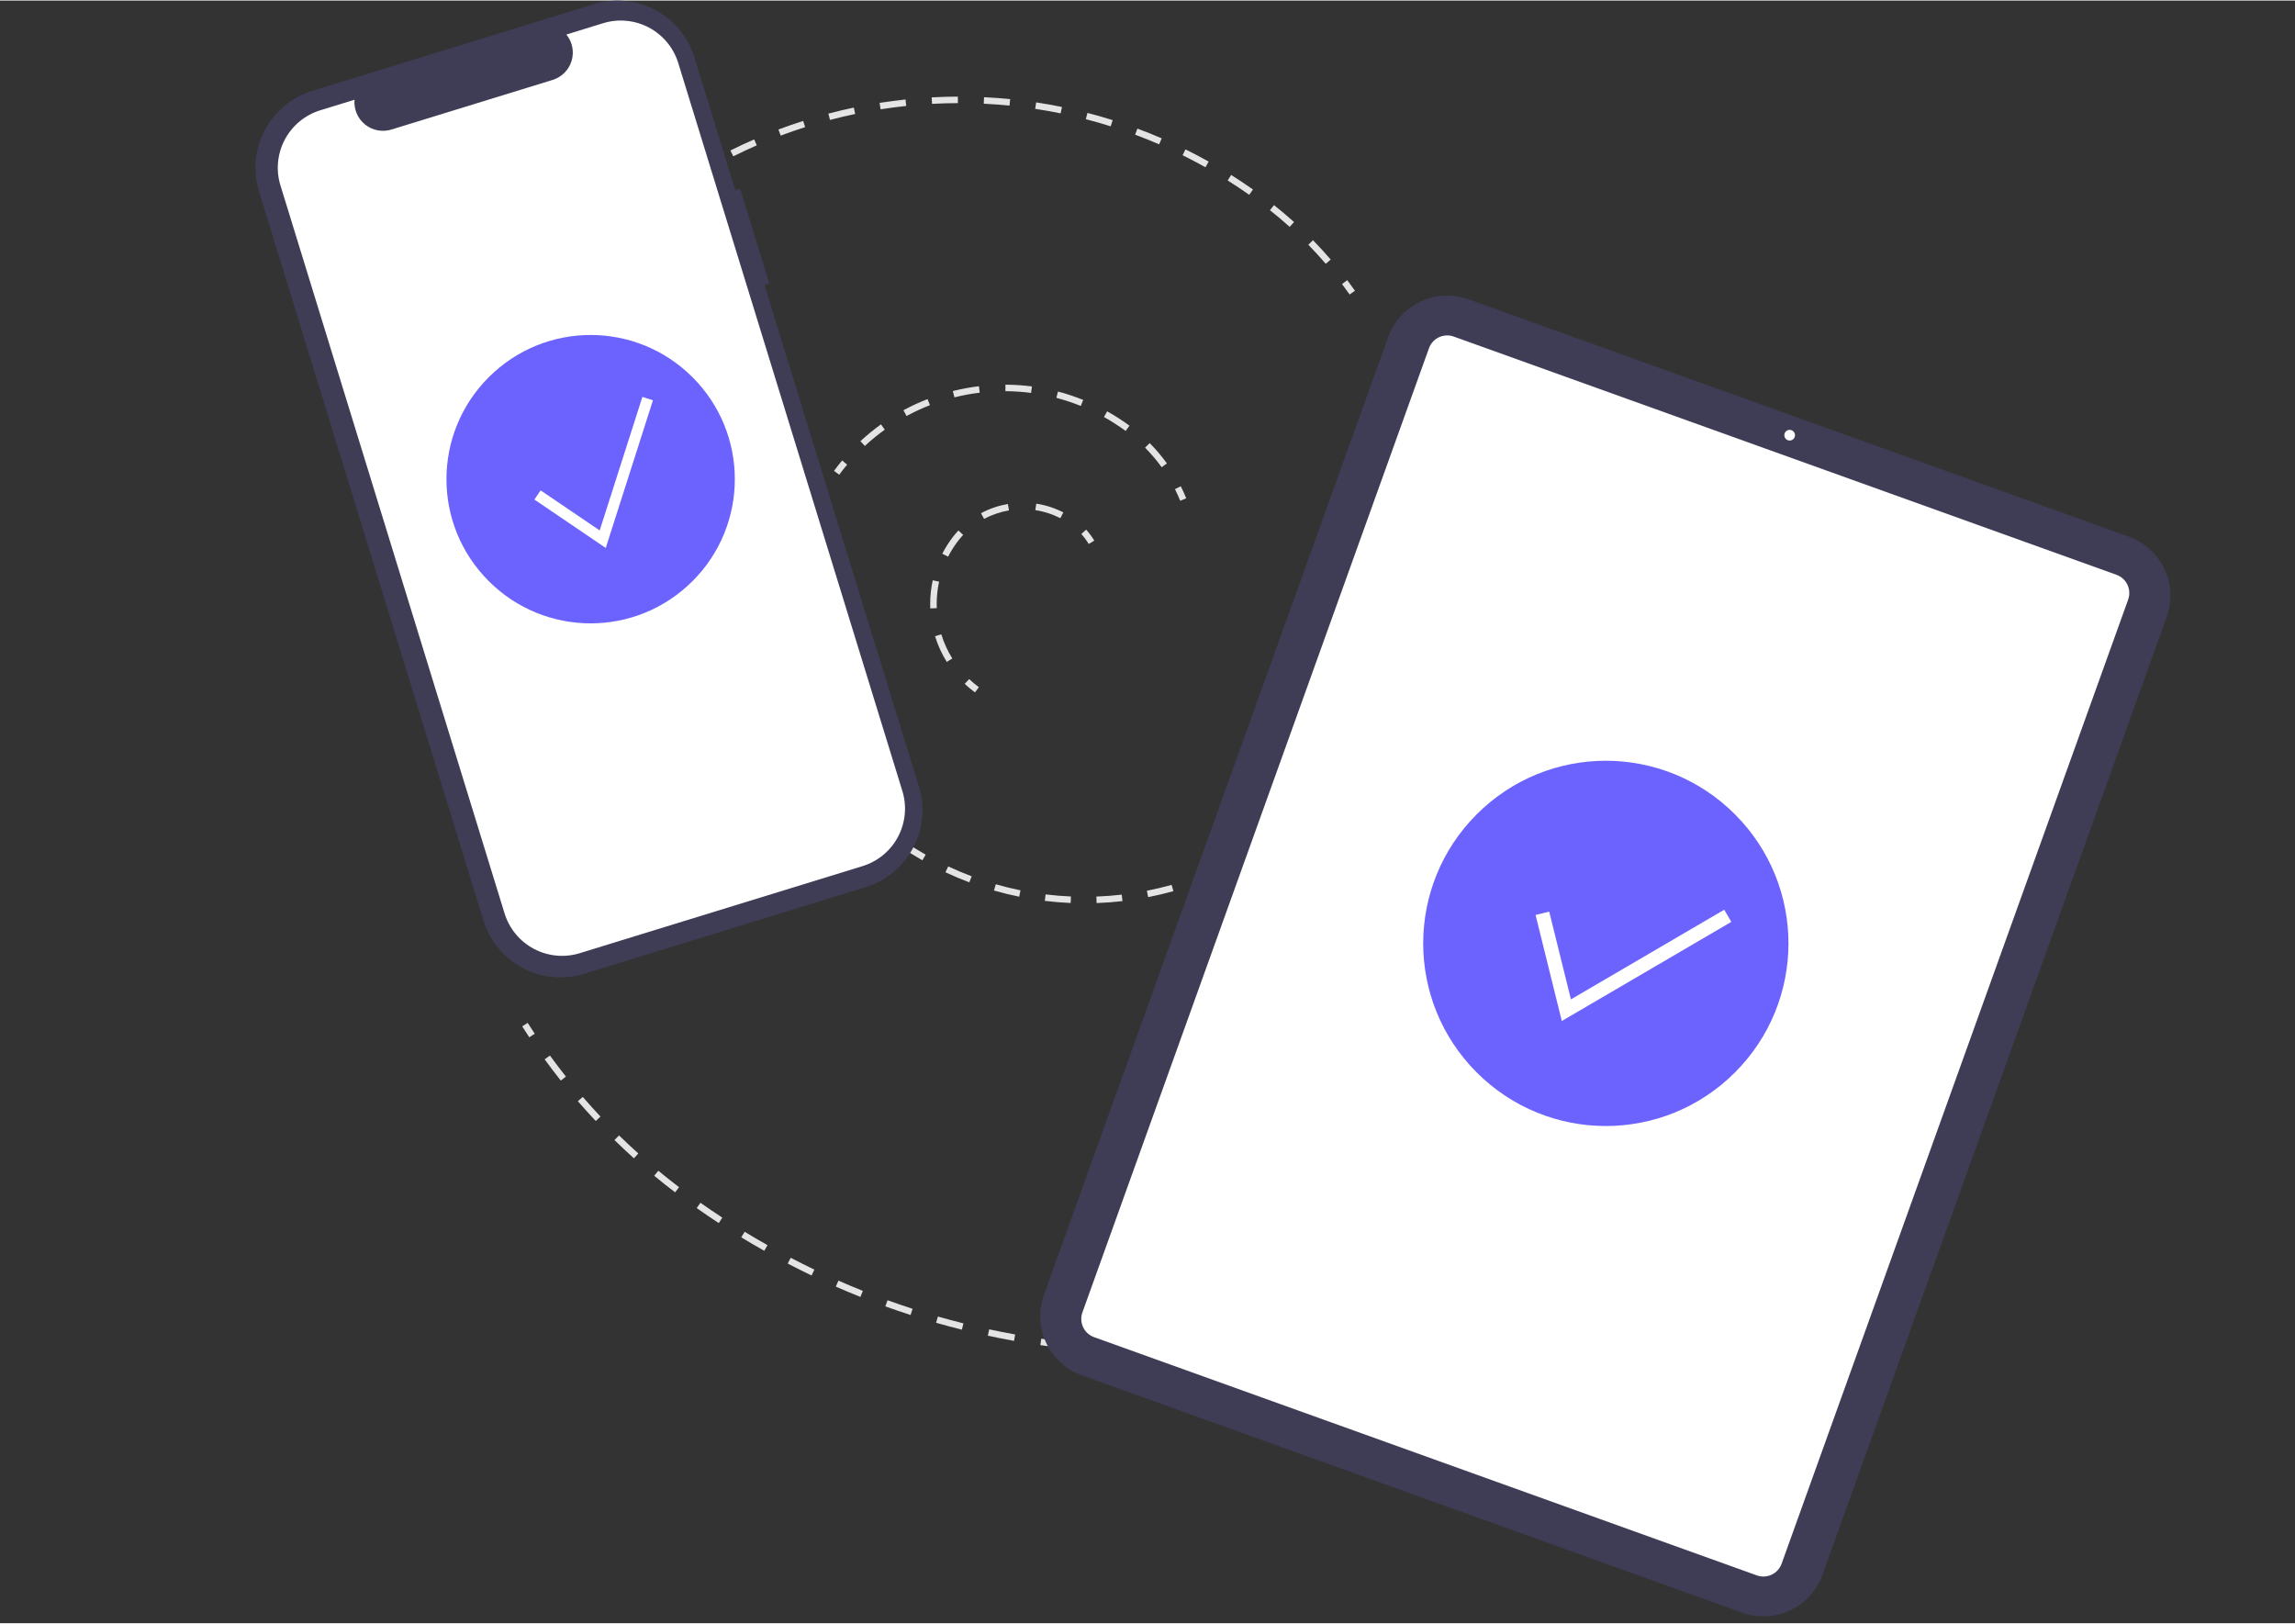 <svg version="1.2" baseProfile="tiny-ps" xmlns="http://www.w3.org/2000/svg" viewBox="0 0 1058 748" width="400" height="283">
	<rect x="0" y="0" width="1058" height="748" fill="#333333" stroke="none"/>
	<title>sync-svg</title>
	<style>
		tspan { white-space:pre }
		.s0 { fill: #e4e4e4 } 
		.s1 { fill: #3f3d56 } 
		.s2 { fill: #ffffff } 
		.s3 { fill: #6c63ff } 
	</style>
	<path id="Layer" class="s0" d="m449.47 318.91c-0.42-0.31-0.83-0.62-1.23-0.93c-0.41-0.32-0.81-0.64-1.2-0.97c-0.4-0.33-0.79-0.67-1.17-1.01c-0.39-0.34-0.77-0.69-1.14-1.04l2.06-2.18c0.35 0.33 0.71 0.66 1.08 0.98c0.36 0.32 0.73 0.64 1.1 0.95c0.37 0.31 0.75 0.62 1.13 0.91c0.38 0.3 0.77 0.59 1.16 0.88l-1.78 2.42z" />
	<path id="Layer" class="s0" d="m436.46 304.88c-0.57-0.92-1.12-1.87-1.63-2.83c-0.51-0.96-1-1.93-1.45-2.93c-0.45-0.99-0.87-2-1.26-3.01c-0.39-1.02-0.74-2.05-1.06-3.09l2.87-0.88c0.3 0.98 0.63 1.95 1 2.9c0.36 0.96 0.76 1.9 1.18 2.83c0.42 0.93 0.88 1.85 1.36 2.75c0.48 0.9 1 1.79 1.54 2.66l-2.55 1.58zm-7.6-24.68c-0.03-0.71-0.04-1.42-0.04-2.13c0-0.91 0.02-1.82 0.07-2.73c0.05-0.91 0.12-1.82 0.22-2.72c0.1-0.91 0.22-1.81 0.37-2.71c0.15-0.9 0.32-1.79 0.51-2.68l2.93 0.64c-0.18 0.84-0.34 1.68-0.48 2.52c-0.14 0.85-0.25 1.69-0.34 2.55c-0.09 0.85-0.16 1.71-0.21 2.56c-0.05 0.86-0.07 1.71-0.07 2.57c0 0.67 0.01 1.34 0.04 2l-3 0.13zm8.21-23.85l-2.67-1.37c0.31-0.6 0.63-1.2 0.96-1.78c0.33-0.59 0.68-1.17 1.03-1.74c0.36-0.57 0.72-1.14 1.1-1.7c0.38-0.56 0.77-1.11 1.17-1.66c0.25-0.33 0.5-0.66 0.75-0.99c0.26-0.33 0.52-0.65 0.78-0.97c0.27-0.32 0.54-0.63 0.81-0.94c0.27-0.31 0.55-0.62 0.84-0.92l2.19 2.05c-0.26 0.28-0.52 0.56-0.78 0.85c-0.25 0.29-0.51 0.58-0.75 0.88c-0.25 0.3-0.49 0.59-0.72 0.9c-0.24 0.3-0.47 0.61-0.7 0.92c-0.38 0.51-0.74 1.03-1.1 1.56c-0.36 0.53-0.7 1.06-1.04 1.6c-0.34 0.54-0.66 1.09-0.97 1.64c-0.31 0.55-0.62 1.11-0.91 1.68h0zm16.6-17.4l-1.42-2.64c0.97-0.52 1.95-1 2.96-1.43c1-0.44 2.03-0.84 3.06-1.19c1.04-0.36 2.09-0.67 3.15-0.94c1.06-0.27 2.13-0.5 3.21-0.69l0.51 2.96c-1 0.17-1.99 0.38-2.98 0.63c-0.98 0.25-1.96 0.54-2.92 0.87c-0.96 0.33-1.91 0.7-2.84 1.1c-0.93 0.41-1.85 0.85-2.74 1.33l0 0zm35.15-0.33c-0.9-0.46-1.82-0.89-2.76-1.28c-0.94-0.39-1.89-0.74-2.86-1.05c-0.97-0.31-1.94-0.59-2.93-0.82c-0.99-0.23-1.99-0.43-2.99-0.58l0.45-2.97c1.08 0.16 2.16 0.37 3.23 0.62c1.07 0.25 2.12 0.55 3.17 0.88c1.04 0.34 2.07 0.72 3.08 1.14c1.01 0.42 2.01 0.88 2.98 1.38l-1.37 2.67z" />
	<path id="Layer" class="s0" d="m501.89 250.49c-0.25-0.41-0.5-0.81-0.77-1.21c-0.26-0.4-0.54-0.78-0.82-1.17c-0.28-0.38-0.58-0.76-0.88-1.13c-0.3-0.37-0.61-0.73-0.93-1.08l2.23-2.01c0.35 0.39 0.69 0.79 1.02 1.19c0.33 0.41 0.65 0.82 0.97 1.24c0.31 0.42 0.61 0.85 0.91 1.29c0.29 0.44 0.57 0.88 0.84 1.33l-2.57 1.55z" />
	<path id="Layer" class="s0" d="m386.89 218.58l-2.42-1.78c1.2-1.63 2.47-3.25 3.76-4.8l2.3 1.92c-1.26 1.5-2.48 3.07-3.65 4.65z" />
	<path id="Layer" class="s0" d="m535.52 215.11c-0.58-0.8-1.17-1.59-1.77-2.36c-0.61-0.78-1.23-1.54-1.87-2.29c-0.64-0.75-1.29-1.49-1.96-2.22c-0.67-0.73-1.35-1.44-2.04-2.14l2.13-2.11c0.72 0.73 1.43 1.47 2.12 2.22c0.69 0.76 1.37 1.52 2.03 2.31c0.66 0.78 1.31 1.58 1.94 2.38c0.63 0.81 1.25 1.63 1.85 2.46l-2.43 1.75zm-136.83-9.8l-2.04-2.2c0.75-0.7 1.51-1.38 2.28-2.05c0.77-0.67 1.55-1.33 2.34-1.98c0.79-0.65 1.59-1.28 2.4-1.9c0.81-0.62 1.63-1.23 2.46-1.83l1.75 2.44c-0.8 0.58-1.6 1.17-2.38 1.77c-0.78 0.6-1.56 1.22-2.33 1.84c-0.77 0.63-1.52 1.27-2.27 1.92c-0.75 0.65-1.48 1.31-2.2 1.99zm120.23-6.92c-0.8-0.59-1.6-1.16-2.42-1.72c-0.82-0.56-1.64-1.11-2.47-1.64c-0.83-0.53-1.67-1.06-2.52-1.57c-0.85-0.51-1.7-1-2.57-1.49l1.46-2.62c0.89 0.5 1.77 1.01 2.65 1.53c0.88 0.52 1.74 1.06 2.6 1.62c0.86 0.55 1.71 1.12 2.55 1.69c0.84 0.58 1.67 1.17 2.5 1.77l-1.78 2.42zm-101-6.9l-1.43-2.64c0.9-0.49 1.8-0.96 2.72-1.42c0.91-0.46 1.83-0.9 2.76-1.33c0.93-0.43 1.86-0.84 2.8-1.24c0.94-0.4 1.88-0.78 2.84-1.15l1.09 2.8c-0.92 0.36-1.84 0.73-2.75 1.12c-0.91 0.39-1.81 0.79-2.71 1.2c-0.9 0.42-1.79 0.85-2.67 1.29c-0.88 0.44-1.76 0.9-2.63 1.37h0zm80.32-4.63c-0.92-0.37-1.84-0.72-2.77-1.06c-0.93-0.34-1.86-0.67-2.8-0.98c-0.94-0.31-1.88-0.61-2.83-0.89c-0.95-0.28-1.9-0.55-2.86-0.8l0.76-2.9c0.99 0.26 1.97 0.53 2.95 0.82c0.98 0.29 1.95 0.6 2.92 0.92c0.97 0.32 1.93 0.66 2.89 1.01c0.96 0.35 1.91 0.72 2.86 1.1l-1.12 2.78zm-58.25-3.95l-0.73-2.91c0.99-0.25 1.98-0.48 2.98-0.7c1-0.22 2-0.42 3-0.6c1-0.19 2.01-0.36 3.02-0.51c1.01-0.15 2.02-0.29 3.03-0.42l0.36 2.98c-0.98 0.12-1.96 0.25-2.94 0.4c-0.98 0.15-1.95 0.31-2.93 0.49c-0.97 0.18-1.94 0.38-2.91 0.59c-0.97 0.21-1.93 0.44-2.89 0.68l0 0zm35.35-2.05c-0.98-0.13-1.96-0.24-2.95-0.34c-0.98-0.1-1.97-0.18-2.96-0.25c-0.99-0.07-1.98-0.12-2.96-0.15c-0.99-0.04-1.98-0.06-2.97-0.06l0.01-3c1.02 0 2.04 0.03 3.06 0.06c1.02 0.04 2.04 0.09 3.06 0.16c1.02 0.07 2.04 0.15 3.05 0.25c1.02 0.1 2.03 0.22 3.04 0.35l-0.39 2.97z" />
	<path id="Layer" class="s0" d="m544.09 230.58c-0.74-1.81-1.56-3.61-2.43-5.35l2.68-1.35c0.91 1.81 1.76 3.68 2.53 5.57l-2.78 1.13z" />
	<path id="Layer" class="s0" d="m552.31 406.88l-1.03-2.82c1.85-0.68 3.71-1.4 5.54-2.15l1.14 2.77c-1.86 0.77-3.76 1.5-5.65 2.19z" />
	<path id="Layer" class="s0" d="m505.54 416.04l-0.11-3c3.89-0.14 7.83-0.44 11.69-0.89l0.34 2.98c-3.94 0.46-7.96 0.76-11.93 0.9zm-11.96-0.04c-3.97-0.17-7.99-0.5-11.92-0.98l0.36-2.98c3.86 0.47 7.79 0.79 11.69 0.96l-0.13 3zm35.71-2.71l-0.58-2.94c3.82-0.75 7.66-1.66 11.41-2.7l0.81 2.89c-3.83 1.07-7.74 2-11.64 2.76v0zm-59.44-0.19c-3.89-0.79-7.8-1.75-11.62-2.85l0.83-2.88c3.74 1.08 7.57 2.01 11.39 2.79l-0.6 2.94zm-22.98-6.61c-3.72-1.4-7.43-2.96-11.02-4.65l1.28-2.71c3.52 1.66 7.16 3.19 10.8 4.56l-1.06 2.81zm-21.64-10.16c-3.44-1.96-6.85-4.09-10.15-6.33l1.69-2.48c3.23 2.19 6.58 4.28 9.95 6.2l-1.49 2.61z" />
	<path id="Layer" class="s0" d="m405.43 384.86c-1.56-1.28-3.12-2.61-4.61-3.96l2.01-2.23c1.46 1.31 2.97 2.61 4.5 3.86l-1.9 2.32z" />
	<path id="Layer" class="s0" d="m322.38 80.37l-1.54-2.57c1.72-1.03 3.48-2.05 5.22-3.03l1.47 2.61c-1.72 0.97-3.45 1.98-5.15 3z" />
	<path id="Layer" class="s0" d="m611.18 121.34c-2.57-2.99-5.28-5.95-8.04-8.78l2.15-2.1c2.81 2.88 5.56 5.88 8.17 8.92l-2.28 1.95zm-16.63-17.02c-2.93-2.64-5.99-5.22-9.1-7.68l1.86-2.35c3.15 2.5 6.26 5.12 9.24 7.8l-2.01 2.23zm-18.66-14.79c-3.24-2.28-6.58-4.5-9.92-6.6l1.6-2.54c3.38 2.13 6.76 4.38 10.05 6.69l-1.72 2.46zm-20.17-12.69c-3.45-1.93-7-3.8-10.54-5.56l1.33-2.69c3.59 1.78 7.18 3.67 10.68 5.63l-1.47 2.62zm-217.66-5.06l-1.34-2.68c3.59-1.79 7.27-3.51 10.95-5.11l1.2 2.75c-3.63 1.58-7.26 3.28-10.81 5.04l0 0zm196.3-5.51c-3.63-1.57-7.35-3.07-11.06-4.45l1.05-2.81c3.75 1.4 7.52 2.91 11.2 4.5l-1.19 2.75zm-174.45-4.02l-1.06-2.81c3.75-1.41 7.59-2.74 11.41-3.96l0.91 2.86c-3.78 1.2-7.57 2.52-11.26 3.91l0 0zm152.12-4.29c-3.77-1.19-7.63-2.29-11.46-3.28l0.75-2.9c3.88 1 7.79 2.12 11.61 3.33l-0.9 2.86zm-129.4-2.95l-0.76-2.9c3.87-1.02 7.82-1.96 11.75-2.78l0.62 2.94c-3.88 0.81-7.78 1.74-11.6 2.75l0 0zm106.33-3.02c-3.87-0.79-7.82-1.5-11.74-2.09l0.45-2.97c3.97 0.6 7.97 1.31 11.89 2.11l-0.6 2.94zm-83-1.87l-0.47-2.96c3.96-0.62 7.98-1.15 11.97-1.57l0.31 2.98c-3.94 0.42-7.92 0.94-11.82 1.55l0 0zm59.44-1.7c-3.93-0.39-7.93-0.69-11.89-0.88l0.14-3c4.01 0.19 8.06 0.49 12.04 0.89l-0.3 2.99zm-35.73-0.8l-0.16-3c4.01-0.22 8.07-0.33 12.07-0.35l0.01 3c-3.95 0.01-7.96 0.13-11.92 0.34l0 0z" />
	<path id="Layer" class="s0" d="m622.18 135.49c-1.14-1.62-2.31-3.24-3.5-4.81l2.4-1.8c1.2 1.6 2.4 3.25 3.55 4.89l-2.46 1.72z" />
	<path id="Layer" class="s0" d="m485.57 620.64c-1.99-0.26-3.98-0.53-5.97-0.82l0.43-2.97c1.97 0.29 3.94 0.56 5.92 0.81l-0.38 2.98z" />
	<path id="Layer" class="s0" d="m467.46 617.85c-4.02-0.72-8.07-1.52-12.07-2.38l0.63-2.93c3.96 0.85 7.98 1.64 11.97 2.36l-0.53 2.95zm-24.04-5.16c-3.97-0.99-7.96-2.06-11.88-3.18l0.83-2.88c3.88 1.11 7.85 2.17 11.78 3.16l-0.73 2.91zm-23.64-6.76c-3.89-1.26-7.81-2.59-11.64-3.98l1.02-2.82c3.8 1.37 7.68 2.7 11.54 3.94l-0.92 2.85zm-23.13-8.34c-3.79-1.51-7.6-3.11-11.34-4.75l1.21-2.75c3.71 1.63 7.49 3.21 11.25 4.71l-1.11 2.79zm-22.52-9.88c-3.68-1.76-7.38-3.61-11-5.5l1.39-2.66c3.59 1.87 7.26 3.71 10.91 5.46l-1.3 2.71zm-21.8-11.37c-3.54-2-7.11-4.09-10.6-6.22l1.56-2.56c3.47 2.11 7.01 4.19 10.52 6.17l-1.48 2.61zm-20.99-12.79c-3.41-2.24-6.83-4.56-10.17-6.91l1.73-2.45c3.31 2.33 6.7 4.64 10.09 6.86l-1.65 2.51zm-20.11-14.17c-3.26-2.48-6.51-5.05-9.65-7.64l1.91-2.31c3.11 2.57 6.32 5.12 9.55 7.57l-1.81 2.39zm-18.98-15.68c-3.04-2.73-6.06-5.56-8.98-8.42l2.1-2.15c2.89 2.82 5.88 5.63 8.89 8.33l-2.01 2.23zm-17.61-17.2c-2.8-2.98-5.58-6.05-8.25-9.14l2.27-1.96c2.64 3.06 5.39 6.1 8.16 9.05l-2.18 2.06zm-16.1-18.62c-2.54-3.2-5.05-6.5-7.45-9.8l2.43-1.76c2.38 3.27 4.86 6.53 7.37 9.7l-2.35 1.87z" />
	<path id="Layer" class="s0" d="m244.01 477.92c-1.11-1.68-2.21-3.36-3.28-5.05l2.53-1.61c1.07 1.68 2.15 3.34 3.25 5l-2.5 1.66z" />
	<path id="Layer" class="s1" d="m354.66 130.38l-2.24 0.69l71.19 231.22l0 0c1.43 4.66 1.94 9.55 1.48 14.4c-0.46 4.85-1.87 9.56-4.14 13.87c-2.28 4.31-5.38 8.12-9.14 11.23c-3.75 3.11-8.08 5.44-12.74 6.88l-129.79 39.96l0 0c-4.66 1.43-9.55 1.94-14.4 1.48c-4.85-0.46-9.56-1.87-13.87-4.14c-4.31-2.28-8.12-5.38-11.23-9.14c-3.11-3.75-5.44-8.08-6.88-12.74l-103.48-336.09l0 0c-1.43-4.66-1.94-9.55-1.48-14.4c0.46-4.85 1.87-9.56 4.14-13.87c2.28-4.31 5.38-8.12 9.14-11.23c3.75-3.11 8.08-5.44 12.74-6.88l129.79-39.96h0c4.66-1.43 9.55-1.94 14.4-1.48c4.85 0.46 9.56 1.87 13.87 4.14c4.31 2.28 8.12 5.38 11.23 9.14c3.11 3.75 5.44 8.08 6.88 12.74l18.86 61.26l2.24-0.69l13.43 43.61z" />
	<path id="Layer" class="s2" d="m288.79 9.33c3.62 0.34 7.14 1.39 10.36 3.1c3.22 1.7 6.06 4.02 8.38 6.82c2.32 2.8 4.06 6.04 5.14 9.51l103.32 335.6v0c1.07 3.48 1.45 7.13 1.1 10.75c-0.34 3.62-1.39 7.14-3.1 10.36c-1.7 3.22-4.02 6.06-6.82 8.38c-2.8 2.32-6.04 4.06-9.51 5.14l-130.42 40.15h0c-3.48 1.07-7.13 1.45-10.75 1.1c-3.62-0.34-7.14-1.39-10.36-3.1c-3.22-1.7-6.06-4.02-8.38-6.82c-2.32-2.8-4.06-6.04-5.14-9.51l-103.32-335.6c-1.07-3.48-1.45-7.13-1.1-10.75c0.34-3.62 1.39-7.14 3.1-10.36c1.7-3.22 4.02-6.06 6.82-8.38c2.8-2.32 6.04-4.06 9.51-5.14l15.82-4.87c-0.19 2.15 0.15 4.31 0.99 6.3c0.84 1.99 2.16 3.74 3.84 5.1c1.68 1.36 3.66 2.28 5.78 2.69c2.12 0.41 4.31 0.29 6.37-0.34l74.36-22.89c2.06-0.64 3.94-1.77 5.46-3.3c1.52-1.53 2.64-3.41 3.27-5.48c0.62-2.07 0.73-4.25 0.31-6.37c-0.42-2.12-1.36-4.1-2.72-5.77l16.94-5.22c3.48-1.07 7.13-1.45 10.75-1.1z" />
	<path id="Layer" class="s1" d="m803.14 743.15l-304.47-109.45c-3.57-1.29-6.86-3.27-9.66-5.82c-2.81-2.56-5.09-5.64-6.71-9.07c-1.62-3.44-2.55-7.15-2.73-10.95c-0.18-3.79 0.38-7.58 1.66-11.16l158.72-441.56c1.29-3.57 3.27-6.86 5.82-9.66c2.56-2.81 5.64-5.09 9.07-6.71c3.44-1.62 7.15-2.55 10.95-2.73c3.79-0.18 7.58 0.38 11.16 1.66l304.47 109.45c3.57 1.29 6.86 3.27 9.66 5.82c2.81 2.56 5.09 5.64 6.71 9.07c1.62 3.44 2.55 7.15 2.73 10.95c0.18 3.79-0.38 7.58-1.66 11.16l-158.72 441.56c-1.29 3.57-3.27 6.86-5.82 9.66c-2.56 2.81-5.64 5.09-9.07 6.71c-3.44 1.62-7.15 2.55-10.95 2.73c-3.79 0.18-7.58-0.38-11.16-1.66h0z" />
	<path id="Layer" class="s2" d="m809.92 725.97l-305.55-109.83c-1.1-0.4-2.11-1.01-2.98-1.79c-0.87-0.79-1.57-1.74-2.07-2.8c-0.5-1.06-0.78-2.21-0.84-3.37c-0.06-1.17 0.12-2.34 0.51-3.44l159.77-444.48c0.4-1.1 1.01-2.11 1.79-2.98c0.79-0.87 1.74-1.57 2.8-2.07c1.06-0.5 2.21-0.78 3.37-0.84c1.17-0.06 2.34 0.12 3.44 0.51l305.55 109.83c1.1 0.4 2.11 1.01 2.98 1.79c0.87 0.79 1.57 1.74 2.07 2.8c0.5 1.06 0.78 2.21 0.84 3.37c0.06 1.17-0.12 2.34-0.51 3.44l-159.77 444.48c-0.4 1.1-1.01 2.11-1.79 2.98c-0.79 0.87-1.74 1.57-2.8 2.07c-1.06 0.5-2.21 0.78-3.37 0.84c-1.17 0.06-2.34-0.12-3.44-0.51h0z" />
	<path id="Layer" class="s2" d="m825.04 202.81c-1.36 0-2.46-1.1-2.46-2.46c0-1.36 1.1-2.46 2.46-2.46c1.36 0 2.46 1.1 2.46 2.46c0 1.36-1.1 2.46-2.46 2.46z" />
	<path id="Layer" class="s3" d="m319.27 267.61c-25.98 25.98-67.99 25.98-93.97 0c-25.98-25.98-25.98-67.99 0-93.97c25.98-25.98 67.99-25.98 93.97 0c25.98 25.98 25.98 67.99 0 93.97z" />
	<path id="Layer" class="s2" d="m279.25 252.33l-32.89-22.31l2.87-4.23l27.23 18.47l19.68-61.56l4.87 1.56l-21.76 68.08v0z" />
	<path id="Layer" class="s3" d="m799.8 494.13c-32.91 32.91-86.11 32.91-119.02 0c-32.91-32.91-32.91-86.11 0-119.02c32.91-32.91 86.11-32.91 119.02 0c32.91 32.91 32.91 86.11 0 119.02z" />
	<path id="Layer" class="s2" d="m719.99 470.38l-12.09-48.86l6.29-1.55l10.01 40.46l70.67-41.32l3.27 5.59l-78.14 45.7v0z" />
</svg>
